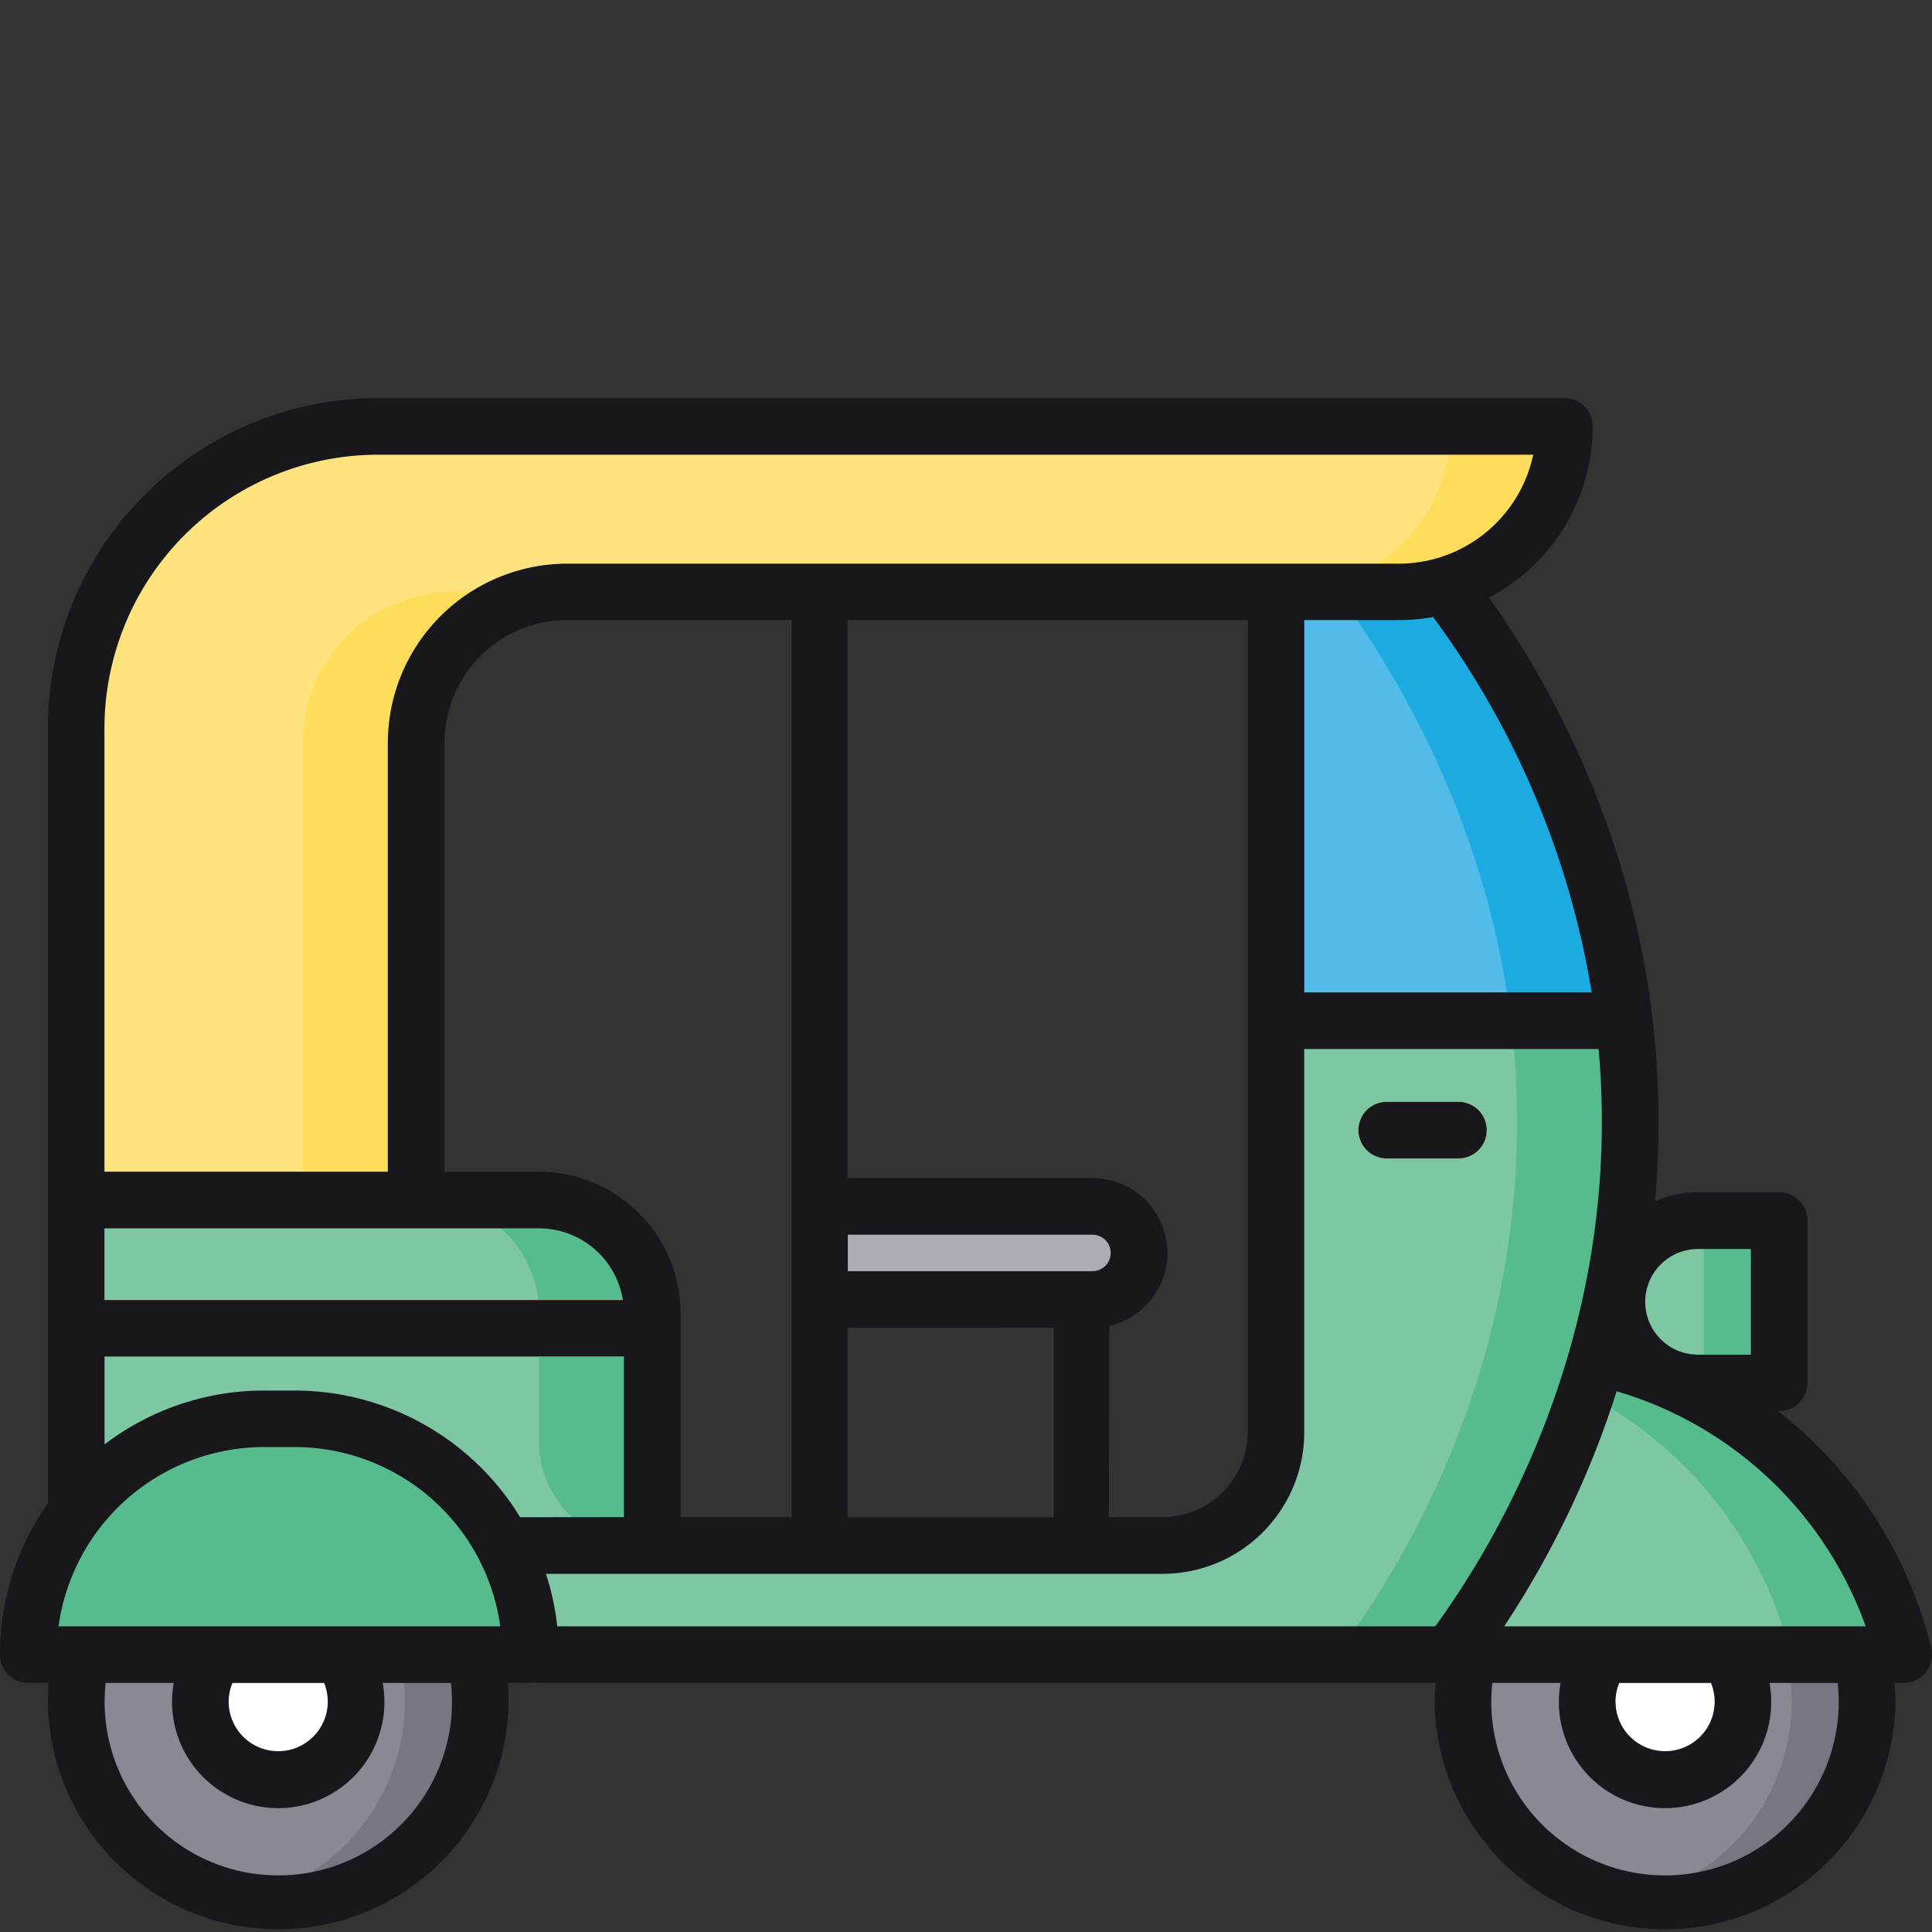 <svg xmlns="http://www.w3.org/2000/svg" data-name="Layer 1" viewBox="0 0 512 512" id="ricksaw"><rect x="0" y="0" width="512" height="512" fill="#333333" stroke="none"/><path fill="#7dc7a2" d="M440,323.5h28.5a3,3,0,0,1,3,3v37a3,3,0,0,1-3,3H440A21.5,21.5,0,0,1,418.5,345v0A21.5,21.5,0,0,1,440,323.5Z"></path><path fill="#56bc8d" d="M468.5,323.5h-20a3,3,0,0,1,3,3v37a3,3,0,0,1-3,3h20a3,3,0,0,0,3-3v-37A3,3,0,0,0,468.5,323.5Z"></path><circle cx="441.26" cy="450.95" r="53.55" fill="#8b8893"></circle><path fill="#787681" d="M441.26,397.39a54,54,0,0,0-10,.95,53.55,53.55,0,0,1,0,105.21,53.55,53.55,0,1,0,10-106.16Z"></path><circle cx="441.26" cy="450.95" r="20.63" fill="#fff"></circle><path fill="#8b8893" d="M286.52,416a7.5,7.5,0,0,1-7.5-7.5V344.33a7.5,7.5,0,1,1,15,0v64.14A7.5,7.5,0,0,1,286.52,416Z"></path><path fill="#aeadb3" d="M217.14,319.65H289.5A12.34,12.34,0,0,1,301.84,332v0a12.34,12.34,0,0,1-12.34,12.34H217.14a0,0,0,0,1,0,0V319.65a0,0,0,0,1,0,0Z"></path><path fill="#8b8893" d="M217.14,416a7.5,7.5,0,0,1-7.5-7.5V150.78a7.5,7.5,0,1,1,15,0V408.47A7.5,7.5,0,0,1,217.14,416Z"></path><path fill="#7dc7a2" d="M504.5,438.47H383.82v-81.2h17.06a106.72,106.72,0,0,1,103.62,81.2Z"></path><path fill="#56bc8d" d="M400.88,357.27H383.82v.8a106.71,106.71,0,0,1,90.68,80.4h30A106.72,106.72,0,0,0,400.88,357.27Z"></path><path fill="#7dc7a2" d="M431.7,285q-.4-7.4-1.29-14.47c-7.1-58.34-36.09-100.59-48.06-116.27l-44.21,2.61V379.55a30,30,0,0,1-30,30H172.85V348a29.48,29.48,0,0,0-.21-3.53A30,30,0,0,0,142.85,318l-126-.44V438.47H384.13C395.82,423.06,436.13,366.09,431.7,285Z"></path><path fill="#56bc8d" d="M112.85 318a30 30 0 0 1 29.79 26.47 29.48 29.48 0 0 1 .21 3.53v34a27.57 27.57 0 0 0 27.57 27.57h2.43V348a29.48 29.48 0 0 0-.21-3.53A30 30 0 0 0 142.85 318l-126-.44v.1zM431.7 285q-.4-7.4-1.29-14.47c-7.1-58.34-36.09-100.59-48.06-116.27l-28.72 1.7c12.64 16.87 39.92 58.21 46.78 114.57q.88 7.08 1.29 14.47c4.43 81.13-35.88 138.1-47.57 153.51h30C395.82 423.06 436.13 366.09 431.7 285z"></path><path fill="#52bbe9" d="M430.41,270.49H338.14V156.83l44.21-2.61C394.32,169.9,423.31,212.15,430.41,270.49Z"></path><path fill="#1cabe1" d="M382.35,154.22l-28.72,1.7c12.64,16.87,39.92,58.21,46.78,114.57h30C423.31,212.15,394.32,169.9,382.35,154.22Z"></path><path fill="#fee27d" d="M16.87,318,20.18,193a80,80,0,0,1,80-80H414.6a43.89,43.89,0,0,1-43.89,43.88H150.28a40,40,0,0,0-40,40V318Z"></path><path fill="#fddd5a" d="M80.28 196.83V318h30V196.83a40 40 0 0 1 40-40h-30A40 40 0 0 0 80.28 196.83zM384.6 113h0a43.89 43.89 0 0 1-43.89 43.88h30A43.89 43.89 0 0 0 414.6 113h-30z"></path><circle cx="73.74" cy="450.95" r="53.55" fill="#8b8893"></circle><path fill="#787681" d="M73.74,397.39a54,54,0,0,0-10,.95,53.55,53.55,0,0,1,0,105.21,53.55,53.55,0,1,0,10-106.16Z"></path><circle cx="73.74" cy="450.95" r="20.63" fill="#fff"></circle><path fill="#56bc8d" d="M70,376h8.12a62.48,62.48,0,0,1,62.48,62.48v0a0,0,0,0,1,0,0H7.5a0,0,0,0,1,0,0v0A62.48,62.48,0,0,1,70,376Z"></path><path fill="#fee27d" d="M386.5 307h-19a7.5 7.5 0 0 1 0-15h19a7.5 7.5 0 0 1 0 15zM172.85 348v11.47h-156v-15H172.64A29.48 29.48 0 0 1 172.85 348z"></path><path fill="#fddd5a" d="M172.64,344.49h-30a29.48,29.48,0,0,1,.21,3.53v11.47h30V348A29.48,29.48,0,0,0,172.64,344.49Z"></path><path fill="#18171c" d="M511.78,436.68a114,114,0,0,0-31.67-55,115.9,115.9,0,0,0-8.89-7.72h.28a7.5,7.5,0,0,0,7.5-7.5v-43a7.5,7.5,0,0,0-7.5-7.5H450a28.86,28.86,0,0,0-11.4,2.34,233.6,233.6,0,0,0,.59-33.79c-3.18-58.3-27.56-102.2-44.58-126.13A51.43,51.43,0,0,0,422.1,113a7.5,7.5,0,0,0-7.5-7.5H100.18A87.6,87.6,0,0,0,12.68,193V398.36A69.57,69.57,0,0,0,0,438.47,7.5,7.5,0,0,0,7.5,446h5.41c-.14,1.66-.23,3.32-.23,5a61.06,61.06,0,0,0,122.11,0c0-1.66-.09-3.33-.23-5h6a7.34,7.34,0,0,0,1.34-.13,7.53,7.53,0,0,0,1.35.13H380.43c-.14,1.65-.23,3.32-.23,5a61.06,61.06,0,0,0,122.11,0c0-1.66-.09-3.32-.23-5h2.42a7.5,7.5,0,0,0,7.28-9.29ZM450,331h14v28H450a14,14,0,0,1,0-28Zm-28.18-68H345.64V164.33h25.07a51,51,0,0,0,9.06-.82A229.51,229.51,0,0,1,421.82,263ZM27.68,193a72.58,72.58,0,0,1,72.5-72.5H406.32a36.46,36.46,0,0,1-35.61,28.88H150.28a47.56,47.56,0,0,0-47.5,47.5V310.52H27.68Zm197,143.88v-9.68H289.5a4.84,4.84,0,0,1,0,9.68Zm54.38,15v50.22H224.64V351.83Zm15-.54a19.83,19.83,0,0,0-4.52-39.14H224.64V164.33h106V379.55a22.53,22.53,0,0,1-22.5,22.5H294ZM142.85,310.52H117.78V196.83a32.54,32.54,0,0,1,32.5-32.5h59.36V402.05H180.35V348A37.54,37.54,0,0,0,142.85,310.52Zm-115.17,15H142.85a22.53,22.53,0,0,1,22.22,19H27.68ZM73.74,497A46,46,0,0,1,28,446H46.05a28.14,28.14,0,1,0,55.37,0h18.09a46,46,0,0,1-45.77,51ZM60.6,451a13.08,13.08,0,0,1,1-5H85.89a13.13,13.13,0,1,1-25.29,5ZM15.51,431A55.07,55.07,0,0,1,70,383.48h8.13A55.07,55.07,0,0,1,132.58,431Zm122.33-28.92a70,70,0,0,0-59.73-33.57H70a69.63,69.63,0,0,0-42.3,14.28V359.49H165.35v42.56ZM380.36,431H147.68a69,69,0,0,0-3-13.92H308.14a37.54,37.54,0,0,0,37.5-37.5V278h78c.22,2.43.41,4.89.54,7.38C428.07,356,396.46,408.88,380.36,431Zm60.9,66a46,46,0,0,1-45.78-51h18.09a28.14,28.14,0,1,0,55.37,0H487a46,46,0,0,1-45.77,51ZM428.12,451a13.08,13.08,0,0,1,1-5h24.31a13.13,13.13,0,1,1-25.29,5Zm-29.49-20a251.71,251.71,0,0,0,22.25-41.72q4.26-10.2,7.54-20.58a100,100,0,0,1,66,62.3ZM386.5,292h-19a7.5,7.5,0,0,0,0,15h19a7.5,7.5,0,0,0,0-15Z"></path></svg>